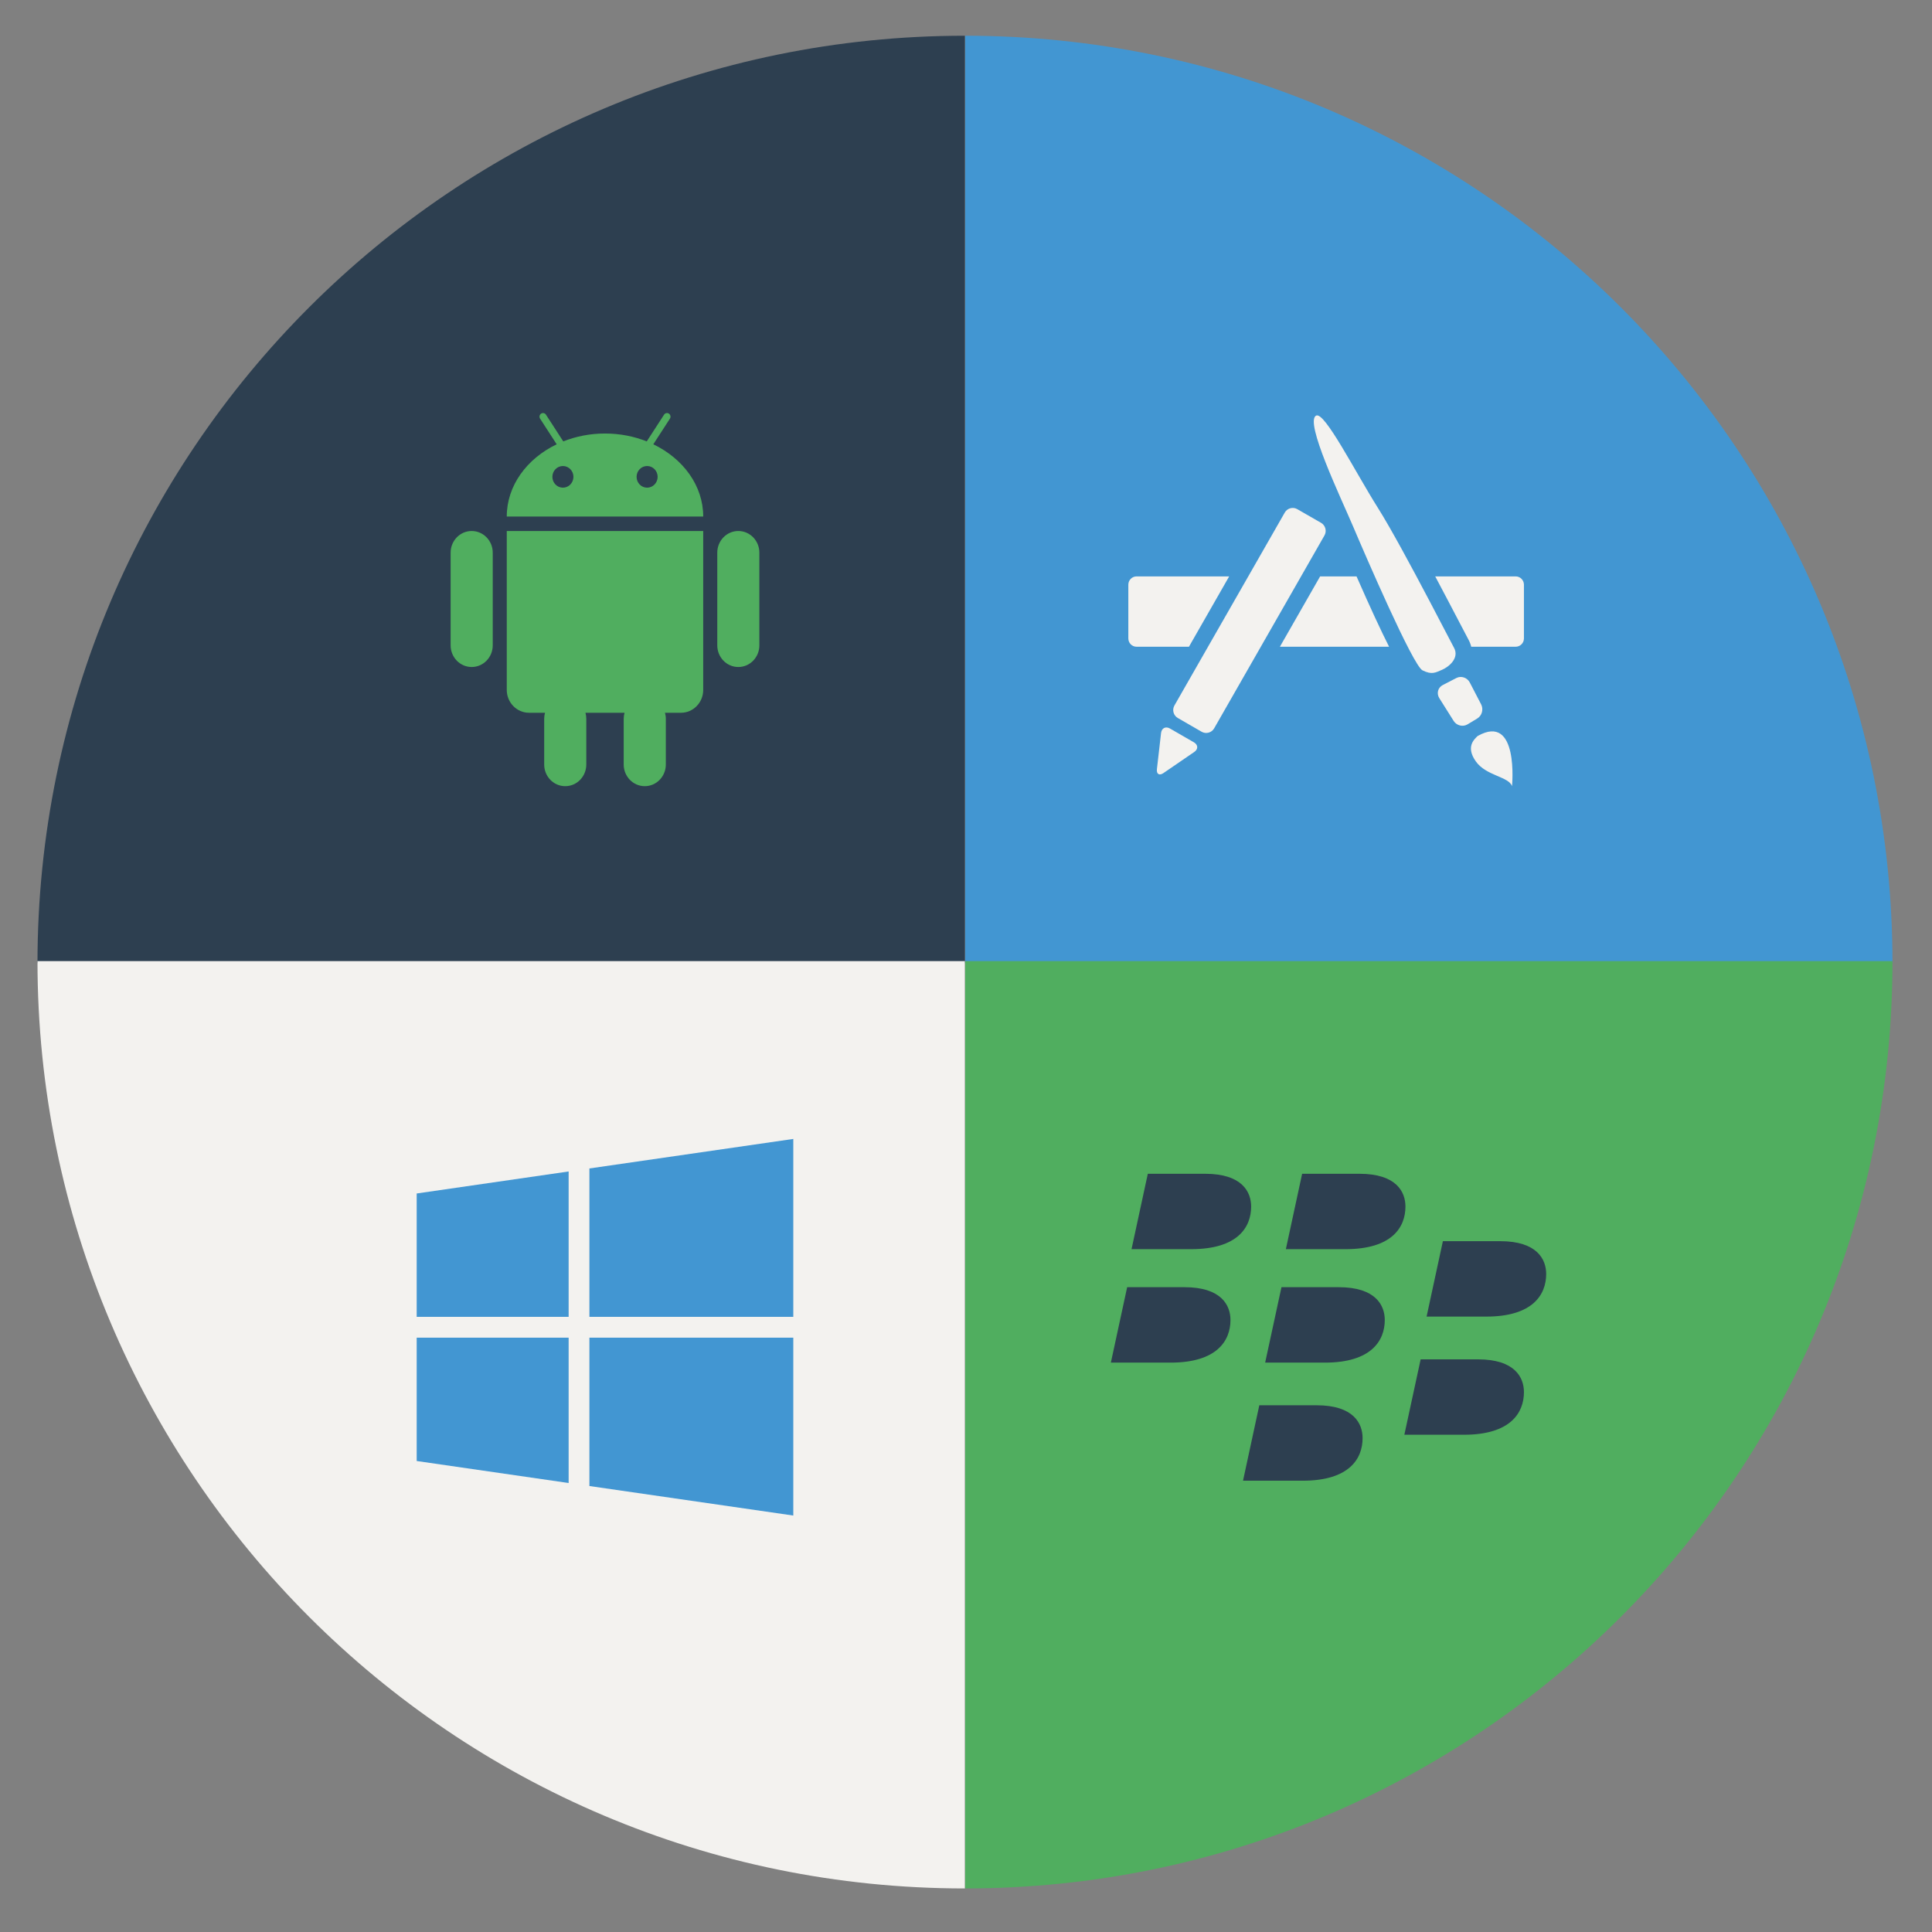 <?xml version="1.0" encoding="utf-8"?>
<!-- Generator: Adobe Illustrator 16.0.0, SVG Export Plug-In . SVG Version: 6.00 Build 0)  -->
<!DOCTYPE svg PUBLIC "-//W3C//DTD SVG 1.1//EN" "http://www.w3.org/Graphics/SVG/1.1/DTD/svg11.dtd">
<svg version="1.1" id="Layer_1" xmlns="http://www.w3.org/2000/svg" xmlns:xlink="http://www.w3.org/1999/xlink" x="0px" y="0px"
	 width="500.001px" height="500px" viewBox="0 0 500.001 500" enable-background="new 0 0 500.001 500" xml:space="preserve">
<rect x="0" y="0" width="500.001" height="500" fill="#808080" stroke="none"/>
<path fill="#4296D2" d="M249.774,9.248c132.549,0,240,107.451,240,240.001h-240V9.248z"/>
<path fill="#50AE5F" d="M489.774,248.729c0,132.549-107.451,240-240,240v-240H489.774z"/>
<path fill="#2D3F50" d="M249.701,9.248c-132.549,0-240,107.451-240,240.001h240V9.248z"/>
<path fill="#F3F2EF" d="M9.701,248.729c0,132.549,107.451,240,240,240v-240H9.701z"/>
<g>
	<g>
		<g id="appstore_16_">
			<g id="appstore_17_">
				<g>
					<path fill="#F3F2EF" d="M341.648,149.169l-10.413,18.208h28.261c-2.056-4.064-4.771-9.877-8.422-18.203h-9.426V149.169z
						 M342.776,138.563c0.646-1.132,0.255-2.587-0.872-3.247l-6.167-3.547c-1.132-0.655-2.586-0.257-3.234,0.872l-9.451,16.528
						l-10.417,18.208l-8.693,15.203c-0.651,1.132-0.258,2.589,0.875,3.237l6.163,3.559c1.127,0.653,2.586,0.257,3.238-0.871
						l12.081-21.128l7.81-13.652L342.776,138.563z M308.966,192.1l-6.166-3.552c-1.132-0.654-2.175-0.119-2.322,1.174l-1.069,9.32
						c-0.149,1.298,0.612,1.763,1.689,1.03l7.961-5.452C310.141,193.893,310.094,192.753,308.966,192.1z M318.111,149.169h-23.959
						c-1.183,0-2.14,0.96-2.14,2.147v13.913c0,1.185,0.957,2.148,2.14,2.148h13.546L318.111,149.169z M392.246,149.169h-20.813
						c2.45,4.607,4.72,8.943,6.319,12.007c1.106,2.124,1.983,3.798,2.29,4.362c0.327,0.593,0.557,1.209,0.715,1.838h11.489
						c1.187,0,2.149-0.963,2.149-2.148v-13.913C394.391,150.132,393.429,149.169,392.246,149.169z M376.288,167.611
						c-0.039-0.063-0.082-0.151-0.129-0.234c-0.569-1.063-2.002-3.833-3.889-7.424c-0.024-0.048-0.047-0.093-0.072-0.14
						c-0.141-0.276-0.29-0.557-0.438-0.838c-0.11-0.205-0.217-0.413-0.327-0.624c-0.089-0.176-0.188-0.357-0.28-0.539
						c-0.167-0.319-0.338-0.636-0.507-0.966c-0.051-0.099-0.102-0.204-0.161-0.304c-0.188-0.364-0.384-0.734-0.579-1.108
						c-0.055-0.106-0.11-0.21-0.171-0.323c-4.341-8.241-9.796-18.391-13.166-23.725c-5.895-9.351-13.759-24.937-15.958-23.829
						c-3.073,1.541,6.446,21.324,9.6,28.759c3.15,7.432,15.453,35.92,17.922,37.165c2.467,1.235,3.42,0.548,5.067-0.136
						C374.84,172.656,377.794,170.371,376.288,167.611z M382.412,190.479c-0.924,0.889-3.124,2.822-0.465,6.574
						c2.655,3.76,8.585,3.925,9.362,6.419C391.31,203.472,393.175,184.388,382.412,190.479z M383.318,182.29l-2.937-5.659
						c-0.664-1.278-2.226-1.801-3.474-1.162l-3.539,1.832c-1.247,0.648-1.639,2.164-0.873,3.387l3.71,5.892
						c0.768,1.213,2.389,1.611,3.594,0.883l2.521-1.522C383.535,185.214,383.981,183.57,383.318,182.29z"/>
				</g>
			</g>
		</g>
	</g>
</g>
<g>
	<g>
		<g id="android_16_">
			<g id="android_17_">
				<g>
					<path fill="#50AE5F" d="M131.15,178.542c0,3.264,2.58,5.922,5.755,5.922h4.149c-0.137,0.491-0.219,1.013-0.219,1.555v11.836
						c0,3.095,2.438,5.607,5.447,5.607c3.014,0,5.451-2.512,5.451-5.607v-11.836c0-0.542-0.08-1.064-0.217-1.555h10.119
						c-0.14,0.491-0.222,1.013-0.222,1.555v11.836c0,3.095,2.443,5.607,5.453,5.607c3.008,0,5.451-2.512,5.451-5.607v-11.836
						c0-0.542-0.085-1.064-0.223-1.555h4.149c3.175,0,5.749-2.658,5.749-5.922v-41.118H131.15V178.542L131.15,178.542z
						 M122.069,137.424c-3.008,0-5.446,2.51-5.446,5.608v23.982c0,3.098,2.438,5.607,5.446,5.607c3.009,0,5.452-2.509,5.452-5.607
						v-23.982C127.521,139.934,125.078,137.424,122.069,137.424z M191.077,137.424c-3.013,0-5.446,2.51-5.446,5.608v23.982
						c0,3.098,2.434,5.607,5.446,5.607c3.008,0,5.447-2.509,5.447-5.607v-23.982C196.524,139.934,194.085,137.424,191.077,137.424z
						 M169.076,114.982l1.021-1.579l1.01-1.557l2.264-3.494c0.281-0.432,0.165-1.01-0.248-1.298c-0.422-0.287-0.982-0.17-1.263,0.26
						l-2.425,3.748l-1.022,1.576l-1.034,1.598c-3.286-1.308-6.94-2.042-10.804-2.042c-3.86,0-7.521,0.734-10.802,2.041l-1.033-1.596
						l-1.017-1.576l-2.431-3.748c-0.281-0.43-0.843-0.547-1.264-0.26c-0.414,0.288-0.528,0.864-0.251,1.294l2.264,3.498l1.008,1.555
						l1.021,1.581c-7.7,3.692-12.92,10.692-12.92,18.701h50.845C181.995,125.674,176.782,118.678,169.076,114.982z M145.679,126.21
						c-1.502,0-2.724-1.255-2.724-2.804c0-1.547,1.222-2.801,2.724-2.801s2.727,1.254,2.727,2.801
						C148.405,124.955,147.181,126.21,145.679,126.21z M167.472,126.21c-1.507,0-2.724-1.255-2.724-2.804
						c0-1.547,1.217-2.801,2.724-2.801c1.506,0,2.725,1.254,2.725,2.801C170.196,124.955,168.978,126.21,167.472,126.21z"/>
				</g>
			</g>
		</g>
	</g>
</g>
<g>
	<g>
		<g>
			<path fill-rule="evenodd" clip-rule="evenodd" fill="#2D3F50" d="M323.795,312.255c0-3.746-2.288-8.482-11.914-8.482h-14.827
				l-4.213,19.51h15.45C320.361,323.283,323.795,317.568,323.795,312.255z"/>
			<path fill-rule="evenodd" clip-rule="evenodd" fill="#2D3F50" d="M363.729,312.255c0-3.746-2.286-8.482-11.916-8.482h-14.822
				l-4.209,19.51h15.445C360.3,323.283,363.729,317.568,363.729,312.255z"/>
			<path fill-rule="evenodd" clip-rule="evenodd" fill="#2D3F50" d="M318.446,341.617c0-3.743-2.289-8.493-11.92-8.493h-14.817
				l-4.218,19.523h15.448C315.012,352.647,318.446,346.915,318.446,341.617z"/>
			<path fill-rule="evenodd" clip-rule="evenodd" fill="#2D3F50" d="M358.38,341.617c0-3.743-2.299-8.493-11.91-8.493h-14.826
				l-4.223,19.523h15.456C354.946,352.647,358.38,346.915,358.38,341.617z"/>
			<path fill-rule="evenodd" clip-rule="evenodd" fill="#2D3F50" d="M400.151,329.708c0-3.744-2.293-8.493-11.911-8.493h-14.822
				l-4.217,19.52h15.442C396.717,340.734,400.151,335.023,400.151,329.708z"/>
			<path fill-rule="evenodd" clip-rule="evenodd" fill="#2D3F50" d="M394.395,360.282c0-3.745-2.285-8.483-11.912-8.483h-14.821
				l-4.217,19.512h15.451C390.964,371.31,394.395,365.583,394.395,360.282z"/>
			<path fill-rule="evenodd" clip-rule="evenodd" fill="#2D3F50" d="M352.639,372.188c0-3.757-2.286-8.504-11.901-8.504h-14.831
				l-4.214,19.522h15.448C349.209,383.207,352.639,377.489,352.639,372.188z"/>
		</g>
	</g>
</g>
<g>
	<g>
		<g id="windows_16_">
			<g id="windows_17_">
				<g>
					<path fill="#4296D2" d="M107.838,340.801h39.326v-37.627l-39.326,5.7V340.801z M152.538,302.395v38.406h52.768v-46.045
						L152.538,302.395z M107.838,378.106l39.326,5.698v-37.623h-39.326V378.106z M152.538,384.583l52.768,7.639v-46.04h-52.768
						V384.583z"/>
				</g>
			</g>
		</g>
	</g>
</g>
</svg>
